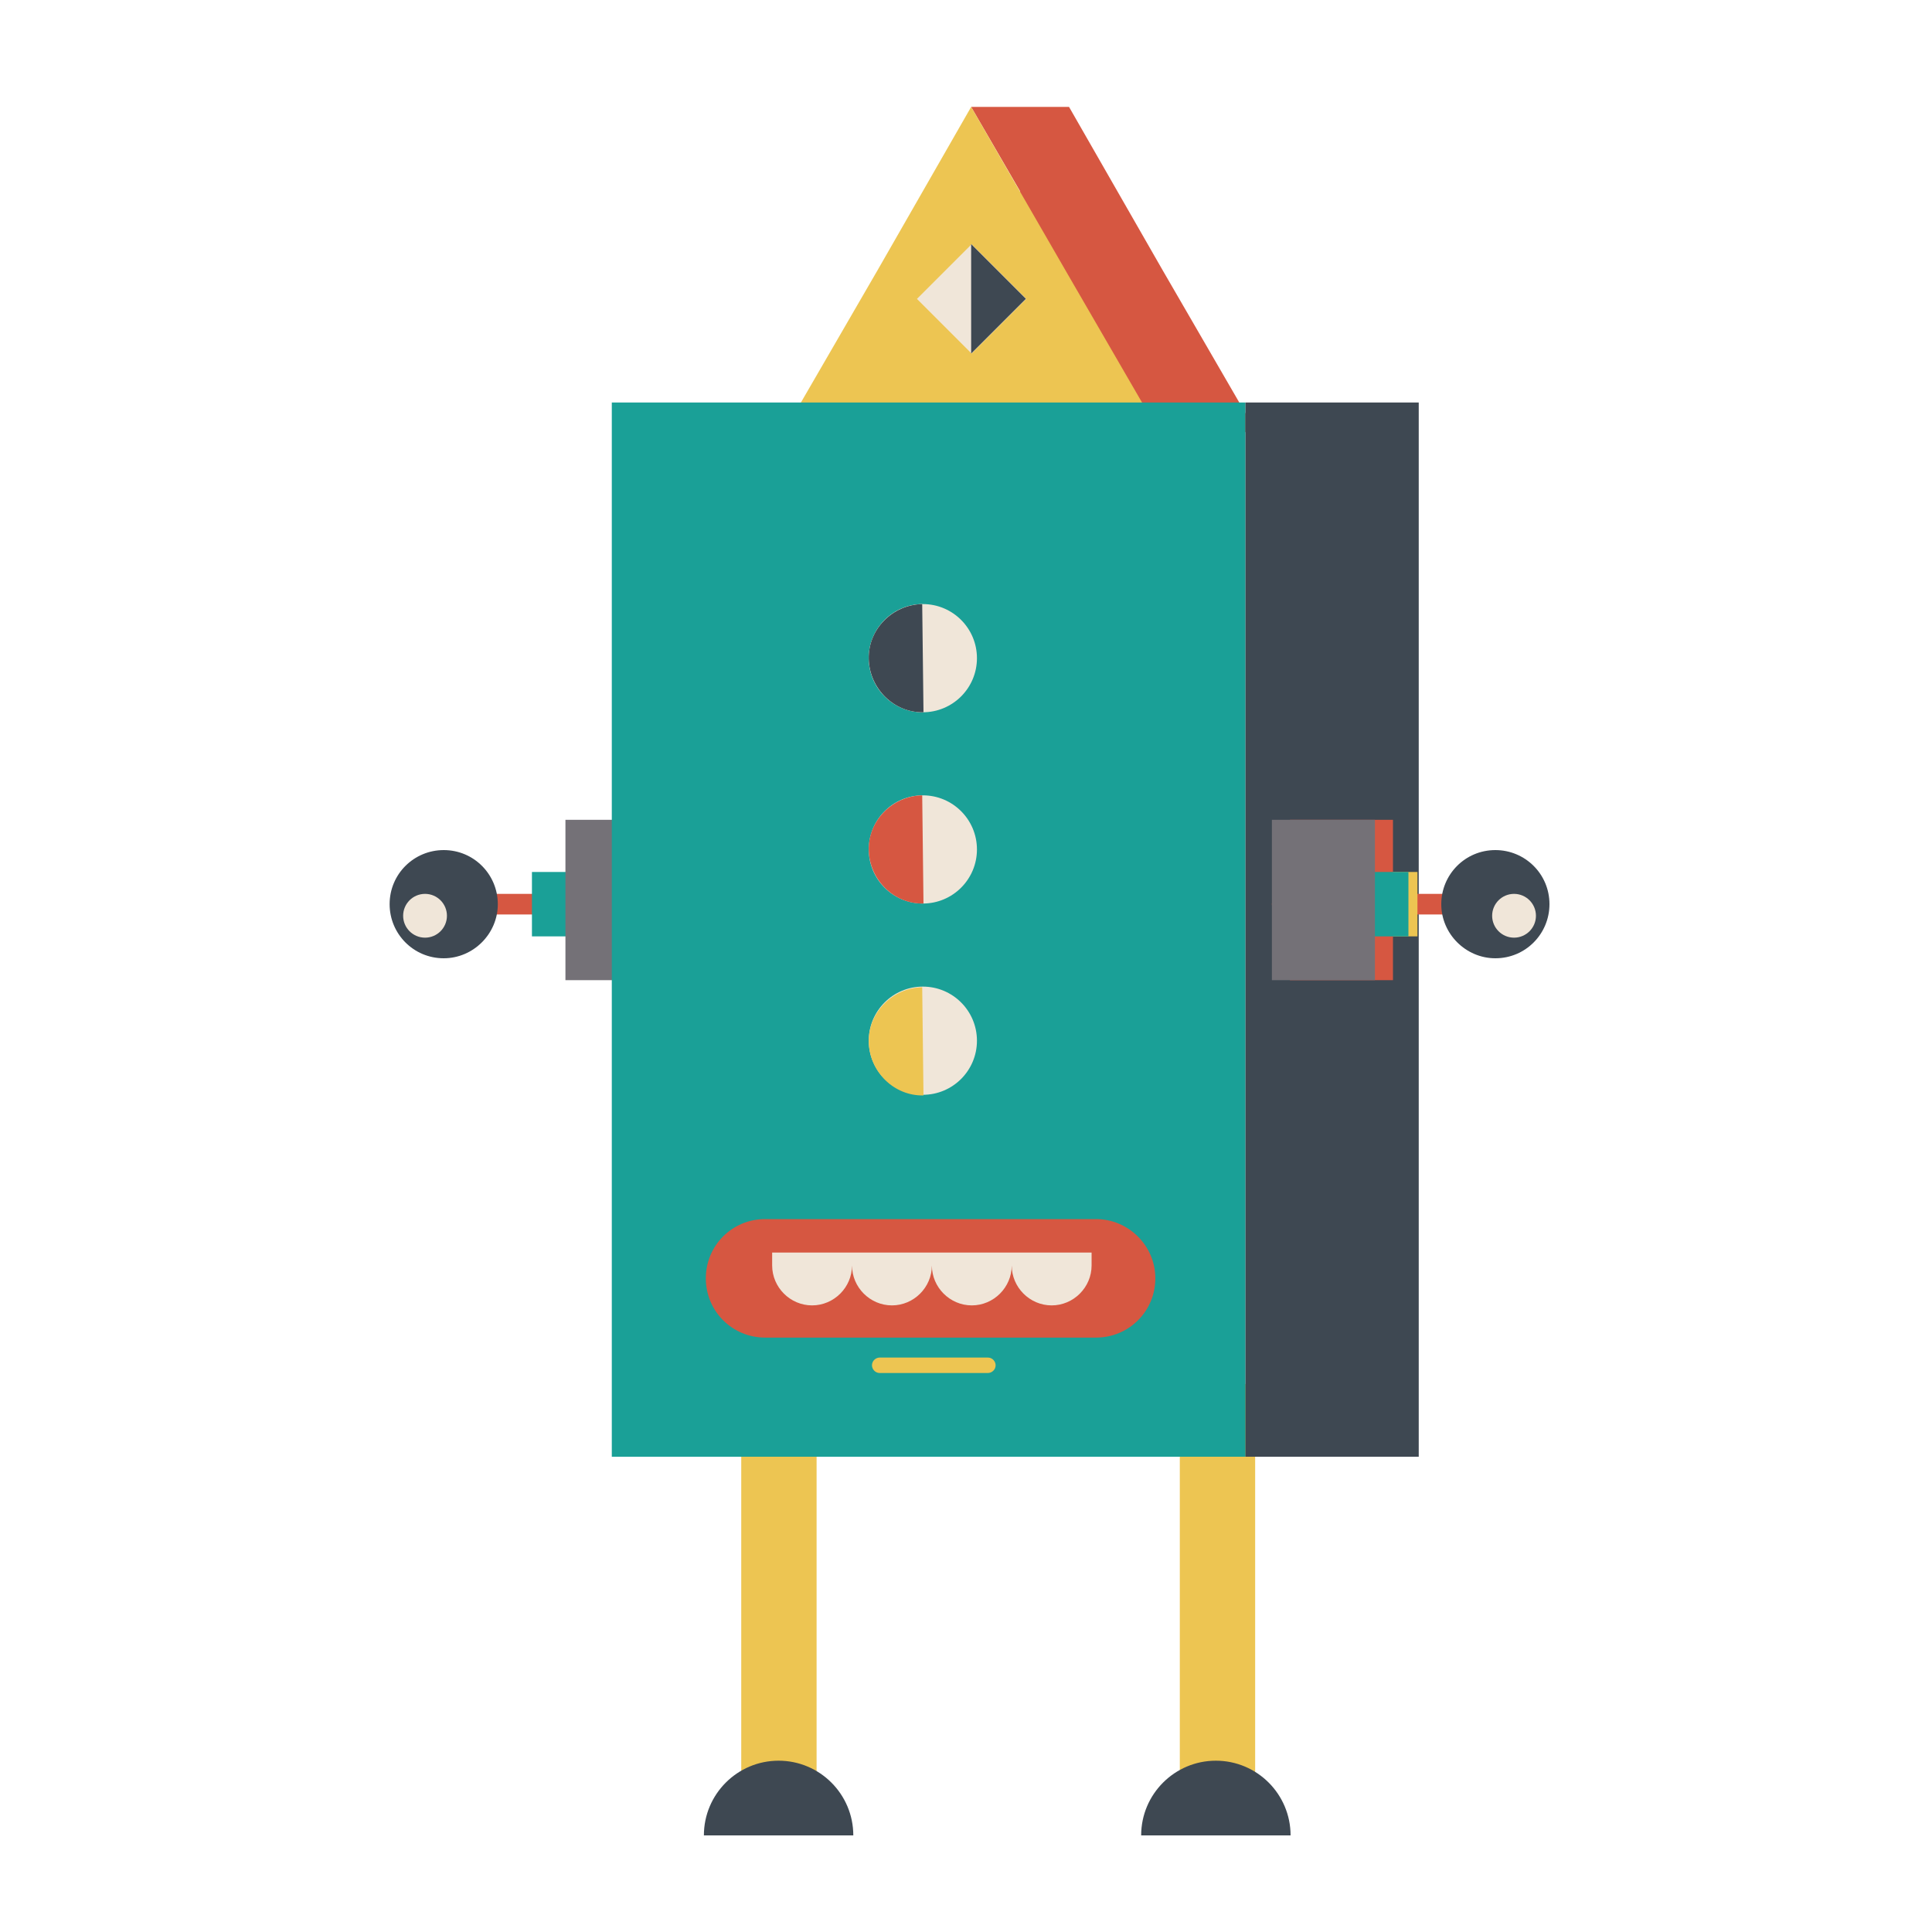 <?xml version="1.0" encoding="utf-8"?>
<!-- Generator: Adobe Illustrator 18.0.0, SVG Export Plug-In . SVG Version: 6.00 Build 0)  -->
<!DOCTYPE svg PUBLIC "-//W3C//DTD SVG 1.1//EN" "http://www.w3.org/Graphics/SVG/1.1/DTD/svg11.dtd">
<svg version="1.1" id="图层_1" xmlns="http://www.w3.org/2000/svg" xmlns:xlink="http://www.w3.org/1999/xlink" x="0px" y="0px"
	 viewBox="0 0 300 300" enable-background="new 0 0 300 300" xml:space="preserve">
<g>
	<polygon fill="#D65741" points="180.5,41.9 166,16.6 150.8,16.6 158.4,29.7 151.4,41.9 136.8,67.1 166,67.1 195.1,67.1 	"/>
	<polygon fill="#EDC552" points="150.8,16.6 165.4,41.9 180,67.1 150.8,67.1 121.7,67.1 136.3,41.9 	"/>
	<g>
		<path fill="#D65741" d="M108.2,142c0.9,0,1.6-0.7,1.6-1.6l0,0c0-0.9-0.7-1.6-1.6-1.6H70.5c-0.9,0-1.6,0.7-1.6,1.6l0,0
			c0,0.9,0.7,1.6,1.6,1.6H108.2z"/>
		<path fill="#3E4852" d="M68.9,148.8c-4.7,0-8.4-3.8-8.4-8.4c0-4.7,3.8-8.4,8.4-8.4c4.7,0,8.4,3.8,8.4,8.4
			C77.3,145,73.5,148.8,68.9,148.8z"/>
		<circle fill="#F0E6D9" cx="66" cy="142.2" r="3.4"/>
	</g>
	<rect x="82.6" y="135.4" fill="#1AA097" width="10.4" height="10"/>
	<rect x="87.8" y="127.3" fill="#747177" width="16" height="24.9"/>
	<rect x="115.1" y="214.9" fill="#EDC552" width="11.7" height="67.1"/>
	<rect x="183.2" y="214.9" fill="#EDC552" width="11.7" height="67.1"/>
	<path fill="#3E4852" d="M132.5,285c0-6.4-5.2-11.6-11.6-11.6c-6.4,0-11.6,5.2-11.6,11.6H132.5z"/>
	<path fill="#3E4852" d="M200.4,285c0-6.4-5.2-11.6-11.6-11.6c-6.4,0-11.6,5.2-11.6,11.6H200.4z"/>
	<rect x="95" y="62.5" fill="#1AA097" width="98.4" height="163.7"/>
	<circle fill="#F0E6D9" cx="143.3" cy="102.2" r="8.4"/>
	<path fill="#F0E6D9" d="M143.2,93.8c-4.6,0.1-8.4,3.9-8.3,8.5c0.1,4.6,3.9,8.4,8.5,8.3L143.2,93.8z"/>
	<path fill="#3E4852" d="M143.2,93.8c-4.6,0.1-8.4,3.9-8.3,8.5c0.1,4.6,3.9,8.4,8.5,8.3L143.2,93.8z"/>
	<circle fill="#F0E6D9" cx="143.3" cy="131.9" r="8.4"/>
	<path fill="#D65741" d="M143.2,123.5c-4.6,0.1-8.4,3.9-8.3,8.5c0.1,4.6,3.9,8.4,8.5,8.3L143.2,123.5z"/>
	<circle fill="#F0E6D9" cx="143.3" cy="161.6" r="8.4"/>
	<path fill="#EDC552" d="M143.2,153.3c-4.6,0.1-8.4,3.9-8.3,8.5c0.1,4.6,3.9,8.4,8.5,8.3L143.2,153.3z"/>
	<path fill="#D65741" d="M179.4,198.5c0,5.1-4.1,9.2-9.2,9.2h-51.4c-5.1,0-9.2-4.1-9.2-9.2l0,0c0-5.1,4.1-9.2,9.2-9.2h51.4
		C175.2,189.3,179.4,193.4,179.4,198.5L179.4,198.5z"/>
	<path fill="#F0E6D9" d="M156.8,194.5h-12.3h-12.3h-12.3v2c0,3.4,2.8,6.2,6.2,6.2c3.4,0,6.2-2.8,6.2-6.2c0,3.4,2.8,6.2,6.2,6.2
		c3.4,0,6.2-2.8,6.2-6.2c0,3.4,2.8,6.2,6.2,6.2c3.4,0,6.2-2.8,6.2-6.2c0,3.4,2.8,6.2,6.2,6.2c3.4,0,6.2-2.8,6.2-6.2v-2H156.8z"/>
	<path fill="#EDC552" d="M154.6,212c0,0.7-0.6,1.2-1.2,1.2h-16.8c-0.7,0-1.2-0.6-1.2-1.2l0,0c0-0.7,0.6-1.2,1.2-1.2h16.8
		C154.1,210.8,154.6,211.4,154.6,212L154.6,212z"/>
	<rect x="193.4" y="62.5" fill="#3E4852" width="26.9" height="163.7"/>
	<g>
		<path fill="#D65741" d="M199.1,142c-0.9,0-1.6-0.7-1.6-1.6l0,0c0-0.9,0.7-1.6,1.6-1.6h31.5c0.9,0,1.6,0.7,1.6,1.6l0,0
			c0,0.9-0.7,1.6-1.6,1.6H199.1z"/>
		<path fill="#3E4852" d="M232.2,148.8c4.7,0,8.4-3.8,8.4-8.4c0-4.7-3.8-8.4-8.4-8.4c-4.7,0-8.4,3.8-8.4,8.4
			C223.8,145,227.6,148.8,232.2,148.8z"/>
		<circle fill="#F0E6D9" cx="235.1" cy="142.2" r="3.4"/>
	</g>
	<rect x="209.7" y="135.4" fill="#EDC552" width="10.4" height="10"/>
	<rect x="200.3" y="127.3" fill="#D65741" width="16" height="24.9"/>
	<rect x="208.3" y="135.4" fill="#1AA097" width="10.4" height="10"/>
	<rect x="197.5" y="127.3" fill="#747177" width="16" height="24.9"/>
	<g>
		
			<rect x="144.8" y="40.4" transform="matrix(-0.707 -0.707 0.707 -0.707 224.678 185.833)" fill="#F0E6D9" width="12" height="12"/>
		<polygon fill="#3E4852" points="150.8,46.4 150.8,54.9 159.3,46.4 150.8,37.9 		"/>
	</g>
</g>
</svg>
